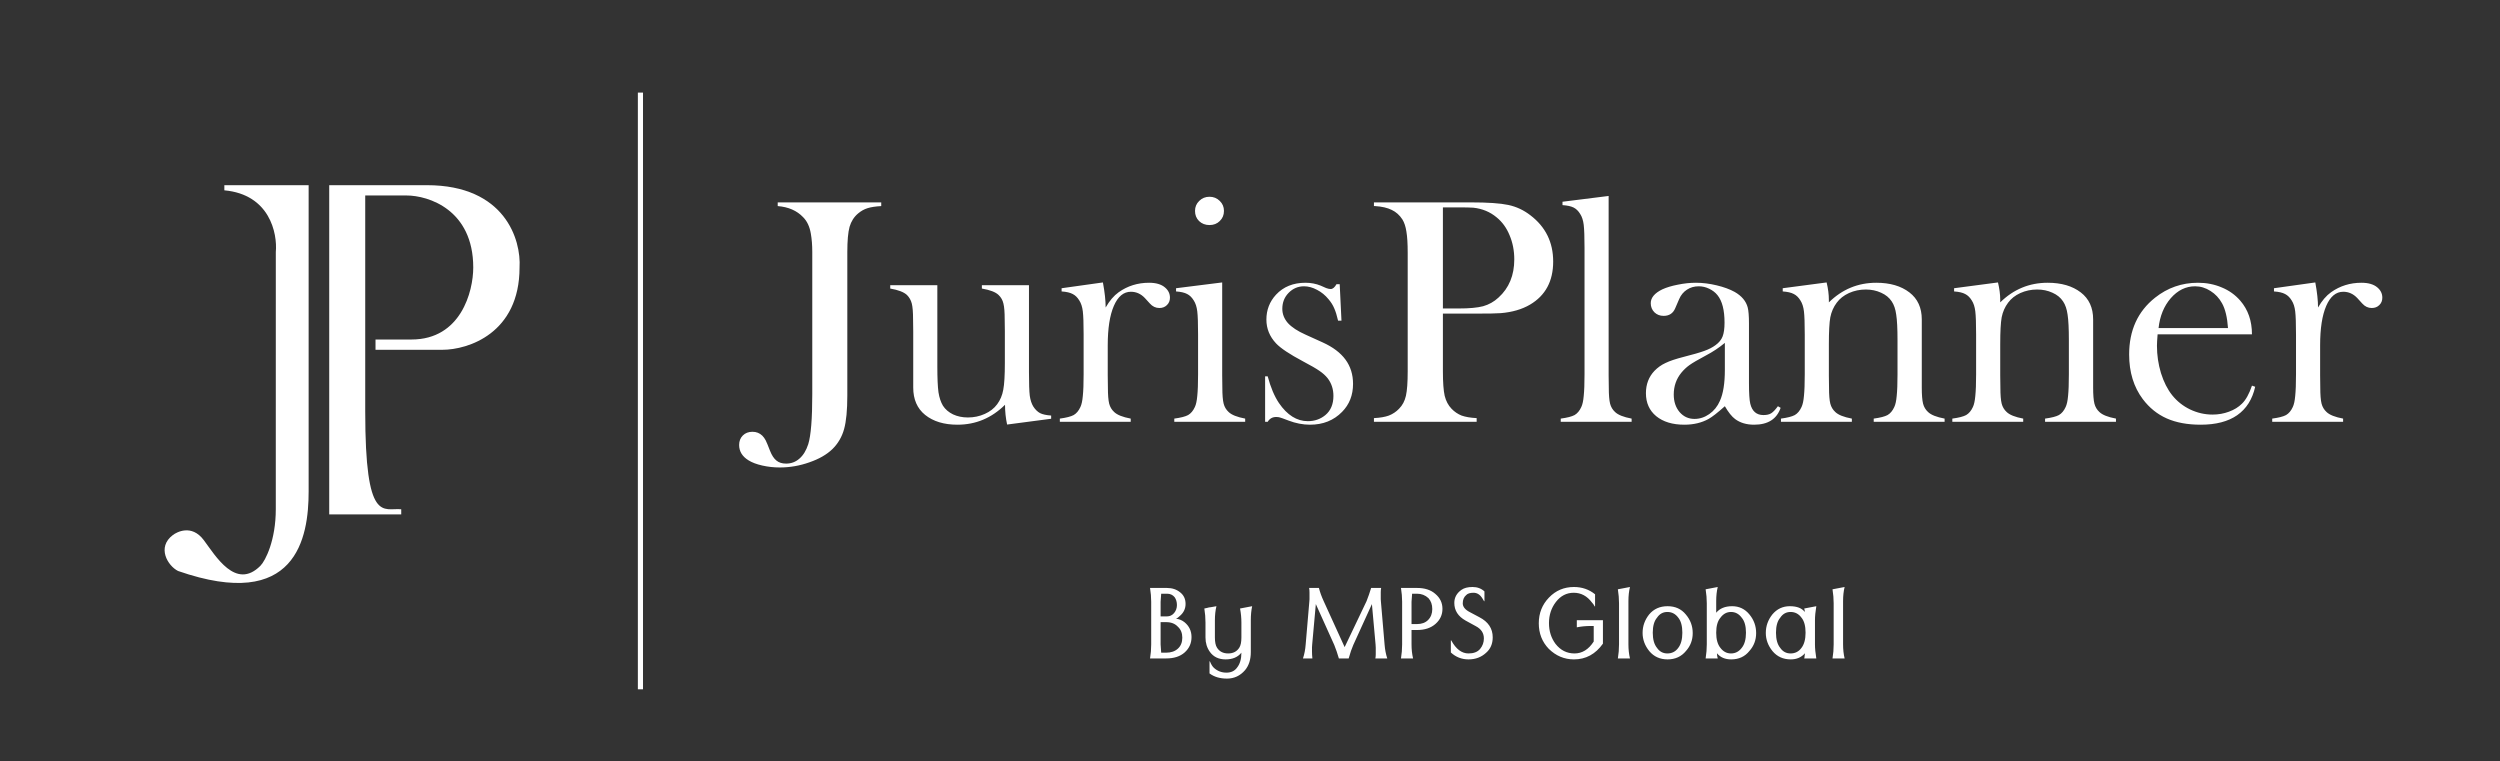 <svg width="243" height="74" viewBox="0 0 243 74" fill="none" xmlns="http://www.w3.org/2000/svg">
<rect x="0" y="0" width="243" height="74" fill="#333333" stroke="none"/>
<path d="M85.656 19.672V20.031C85.104 20.062 84.662 20.13 84.328 20.234C83.995 20.338 83.688 20.51 83.406 20.75C83.01 21.083 82.734 21.516 82.578 22.047C82.432 22.578 82.359 23.396 82.359 24.5V38.453C82.359 39.87 82.255 40.953 82.047 41.703C81.838 42.464 81.458 43.115 80.906 43.656C80.354 44.188 79.609 44.615 78.672 44.938C77.734 45.271 76.776 45.438 75.797 45.438C75.213 45.438 74.646 45.375 74.094 45.25C73.542 45.125 73.099 44.958 72.766 44.75C72.151 44.375 71.844 43.875 71.844 43.25C71.844 42.875 71.963 42.568 72.203 42.328C72.443 42.089 72.755 41.969 73.141 41.969C73.516 41.969 73.833 42.094 74.094 42.344C74.219 42.469 74.328 42.62 74.422 42.797C74.516 42.984 74.656 43.323 74.844 43.812C75.021 44.26 75.229 44.578 75.469 44.766C75.708 44.964 76.021 45.062 76.406 45.062C76.906 45.062 77.338 44.901 77.703 44.578C78.078 44.255 78.365 43.786 78.562 43.172C78.823 42.328 78.953 40.708 78.953 38.312V24.484C78.953 23.828 78.906 23.234 78.812 22.703C78.698 22.026 78.448 21.495 78.062 21.109C77.458 20.474 76.635 20.115 75.594 20.031V19.672H85.656ZM97.891 41.266C97.755 40.641 97.688 40 97.688 39.344C96.385 40.635 94.844 41.281 93.062 41.281C91.76 41.281 90.713 40.964 89.922 40.328C89.151 39.703 88.766 38.818 88.766 37.672V32.234L88.75 31.047C88.75 30.338 88.708 29.823 88.625 29.5C88.542 29.177 88.385 28.901 88.156 28.672C87.854 28.391 87.312 28.182 86.531 28.047V27.719H91.109V35.641C91.109 36.755 91.146 37.583 91.219 38.125C91.302 38.656 91.448 39.094 91.656 39.438C91.885 39.792 92.213 40.073 92.641 40.281C93.068 40.479 93.547 40.578 94.078 40.578C94.662 40.578 95.208 40.464 95.719 40.234C96.229 40.005 96.63 39.693 96.922 39.297C97.224 38.891 97.422 38.422 97.516 37.891C97.62 37.359 97.672 36.484 97.672 35.266V32.203L97.656 31.047C97.656 30.338 97.615 29.823 97.531 29.5C97.458 29.177 97.302 28.901 97.062 28.672C96.771 28.391 96.229 28.182 95.438 28.047V27.719H100.016V36.203C100.016 37.276 100.042 38.031 100.094 38.469C100.156 38.896 100.271 39.245 100.438 39.516C100.625 39.807 100.844 40.021 101.094 40.156C101.344 40.281 101.703 40.359 102.172 40.391V40.703L97.891 41.266ZM107.469 29.891C107.844 29.234 108.266 28.74 108.734 28.406C109.599 27.792 110.583 27.484 111.688 27.484C112.365 27.484 112.88 27.635 113.234 27.938C113.557 28.208 113.719 28.542 113.719 28.938C113.719 29.229 113.62 29.469 113.422 29.656C113.234 29.844 112.99 29.938 112.688 29.938C112.333 29.938 112.026 29.792 111.766 29.5L111.281 28.969C110.896 28.562 110.443 28.359 109.922 28.359C109.214 28.359 108.661 28.818 108.266 29.734C107.87 30.651 107.672 31.927 107.672 33.562V36.484L107.688 37.672C107.688 38.38 107.729 38.901 107.812 39.234C107.896 39.557 108.057 39.828 108.297 40.047C108.589 40.328 109.125 40.542 109.906 40.688V41H103.016V40.688C103.641 40.604 104.089 40.49 104.359 40.344C104.63 40.188 104.849 39.927 105.016 39.562C105.13 39.323 105.208 38.964 105.25 38.484C105.302 37.995 105.328 37.292 105.328 36.375V32.516C105.328 31.443 105.302 30.693 105.25 30.266C105.198 29.828 105.083 29.474 104.906 29.203C104.729 28.912 104.516 28.703 104.266 28.578C104.016 28.443 103.656 28.359 103.188 28.328V28.016L107.203 27.453C107.38 28.401 107.469 29.213 107.469 29.891ZM114.312 28.016L118.797 27.453V36.484L118.812 37.672C118.812 38.38 118.854 38.901 118.938 39.234C119.021 39.557 119.182 39.828 119.422 40.047C119.714 40.328 120.25 40.542 121.031 40.688V41H114.141V40.688C114.766 40.604 115.214 40.49 115.484 40.344C115.755 40.188 115.974 39.927 116.141 39.562C116.255 39.323 116.333 38.964 116.375 38.484C116.427 37.995 116.453 37.292 116.453 36.375V32.516C116.453 31.443 116.427 30.693 116.375 30.266C116.323 29.828 116.208 29.474 116.031 29.203C115.854 28.912 115.641 28.703 115.391 28.578C115.141 28.443 114.781 28.359 114.312 28.328V28.016ZM117.562 21.875C117.156 21.875 116.818 21.745 116.547 21.484C116.286 21.224 116.156 20.896 116.156 20.5C116.156 20.115 116.292 19.792 116.562 19.531C116.833 19.26 117.167 19.125 117.562 19.125C117.958 19.125 118.292 19.26 118.562 19.531C118.833 19.792 118.969 20.115 118.969 20.5C118.969 20.896 118.833 21.224 118.562 21.484C118.302 21.745 117.969 21.875 117.562 21.875ZM122.969 41V36.578H123.219C123.51 37.661 123.875 38.526 124.312 39.172C125.115 40.349 126.052 40.938 127.125 40.938C127.781 40.938 128.349 40.74 128.828 40.344C129.349 39.906 129.609 39.286 129.609 38.484C129.609 37.828 129.422 37.255 129.047 36.766C128.839 36.505 128.573 36.266 128.25 36.047C127.938 35.828 127.406 35.521 126.656 35.125C125.344 34.427 124.469 33.844 124.031 33.375C123.406 32.708 123.094 31.938 123.094 31.062C123.094 30.125 123.406 29.318 124.031 28.641C124.75 27.87 125.703 27.484 126.891 27.484C127.422 27.484 127.917 27.578 128.375 27.766L128.906 28C129.073 28.062 129.219 28.094 129.344 28.094C129.542 28.094 129.729 27.938 129.906 27.625H130.219L130.391 31.172H130.062C129.948 30.672 129.823 30.271 129.688 29.969C129.562 29.667 129.38 29.375 129.141 29.094C128.818 28.698 128.443 28.391 128.016 28.172C127.589 27.943 127.167 27.828 126.75 27.828C126.167 27.828 125.667 28.042 125.25 28.469C124.844 28.885 124.641 29.401 124.641 30.016C124.641 30.526 124.823 30.99 125.188 31.406C125.562 31.812 126.135 32.188 126.906 32.531L128.562 33.281C129.552 33.729 130.292 34.286 130.781 34.953C131.271 35.62 131.516 36.406 131.516 37.312C131.516 38.406 131.161 39.312 130.453 40.031C129.641 40.865 128.599 41.281 127.328 41.281C126.641 41.281 125.943 41.146 125.234 40.875C124.776 40.698 124.5 40.599 124.406 40.578C124.312 40.547 124.193 40.531 124.047 40.531C123.682 40.531 123.406 40.688 123.219 41H122.969ZM140.25 30.484V36.094C140.25 37.156 140.307 37.948 140.422 38.469C140.547 38.979 140.771 39.401 141.094 39.734C141.375 40.026 141.698 40.245 142.062 40.391C142.438 40.526 142.927 40.609 143.531 40.641V41H133.547V40.641C134.151 40.609 134.635 40.526 135 40.391C135.375 40.245 135.703 40.026 135.984 39.734C136.318 39.401 136.542 38.979 136.656 38.469C136.771 37.958 136.828 37.167 136.828 36.094V24.578C136.828 23.682 136.786 22.995 136.703 22.516C136.63 22.026 136.5 21.63 136.312 21.328C136.042 20.912 135.698 20.604 135.281 20.406C134.865 20.198 134.323 20.073 133.656 20.031H133.547V19.672H142.969C144.615 19.672 145.828 19.755 146.609 19.922C147.391 20.088 148.104 20.422 148.75 20.922C150.229 22.047 150.969 23.547 150.969 25.422C150.969 27.328 150.219 28.724 148.719 29.609C147.938 30.068 146.99 30.344 145.875 30.438C145.521 30.469 144.667 30.484 143.312 30.484H140.25ZM140.25 29.984H141.781C142.812 29.984 143.604 29.912 144.156 29.766C144.719 29.609 145.219 29.328 145.656 28.922C146.677 27.995 147.188 26.76 147.188 25.219C147.188 24.365 147.036 23.583 146.734 22.875C146.443 22.156 146.021 21.573 145.469 21.125C144.833 20.594 144.078 20.281 143.203 20.188C142.964 20.167 142.417 20.156 141.562 20.156H140.25V29.984ZM151.875 19.609L156.359 19.047V36.484L156.375 37.672C156.375 38.38 156.417 38.901 156.5 39.234C156.583 39.557 156.745 39.828 156.984 40.047C157.276 40.328 157.812 40.542 158.594 40.688V41H151.703V40.688C152.328 40.604 152.776 40.49 153.047 40.344C153.318 40.188 153.536 39.927 153.703 39.562C153.818 39.323 153.896 38.964 153.938 38.484C153.99 37.995 154.016 37.292 154.016 36.375V24.109C154.016 23.047 153.99 22.297 153.938 21.859C153.885 21.422 153.771 21.068 153.594 20.797C153.417 20.505 153.203 20.297 152.953 20.172C152.703 20.047 152.344 19.969 151.875 19.938V19.609ZM172.812 39.484L173.078 39.641C172.703 40.734 171.844 41.281 170.5 41.281C169.76 41.281 169.146 41.099 168.656 40.734C168.333 40.495 168 40.078 167.656 39.484C166.958 40.109 166.432 40.521 166.078 40.719C165.401 41.094 164.615 41.281 163.719 41.281C162.573 41.281 161.661 41.005 160.984 40.453C160.318 39.901 159.984 39.156 159.984 38.219C159.984 37.354 160.26 36.63 160.812 36.047C161.125 35.724 161.484 35.469 161.891 35.281C162.297 35.083 162.885 34.885 163.656 34.688C164.562 34.458 165.229 34.266 165.656 34.109C166.094 33.953 166.458 33.766 166.75 33.547C167.083 33.307 167.312 33.026 167.438 32.703C167.562 32.38 167.625 31.932 167.625 31.359C167.625 30.141 167.396 29.25 166.938 28.688C166.729 28.427 166.458 28.219 166.125 28.062C165.802 27.906 165.464 27.828 165.109 27.828C164.682 27.828 164.302 27.938 163.969 28.156C163.635 28.375 163.385 28.677 163.219 29.062L162.828 29.969C162.62 30.458 162.245 30.703 161.703 30.703C161.349 30.703 161.052 30.588 160.812 30.359C160.573 30.12 160.453 29.823 160.453 29.469C160.453 28.938 160.828 28.49 161.578 28.125C161.984 27.938 162.484 27.787 163.078 27.672C163.682 27.547 164.271 27.484 164.844 27.484C165.49 27.484 166.161 27.568 166.859 27.734C167.557 27.901 168.141 28.115 168.609 28.375C169.286 28.76 169.708 29.26 169.875 29.875C169.958 30.188 170 30.713 170 31.453V37.234C170 38.214 170.042 38.88 170.125 39.234C170.302 39.974 170.729 40.344 171.406 40.344C171.729 40.344 171.979 40.286 172.156 40.172C172.344 40.057 172.562 39.828 172.812 39.484ZM167.656 33.328C167.094 33.797 166.474 34.208 165.797 34.562C165.036 34.969 164.51 35.276 164.219 35.484C163.927 35.693 163.661 35.943 163.422 36.234C162.932 36.839 162.688 37.542 162.688 38.344C162.688 39.031 162.875 39.599 163.25 40.047C163.635 40.495 164.12 40.719 164.703 40.719C165.214 40.719 165.693 40.562 166.141 40.25C166.599 39.927 166.943 39.5 167.172 38.969C167.495 38.271 167.656 37.26 167.656 35.938V33.328ZM177.547 27.453C177.693 28.057 177.766 28.62 177.766 29.141V29.391C179.057 28.12 180.594 27.484 182.375 27.484C183.708 27.484 184.781 27.797 185.594 28.422C186.396 29.037 186.797 29.912 186.797 31.047V37.672C186.797 38.38 186.839 38.901 186.922 39.234C187.005 39.557 187.167 39.828 187.406 40.047C187.698 40.328 188.234 40.542 189.016 40.688V41H182.125V40.688C182.75 40.604 183.198 40.49 183.469 40.344C183.74 40.188 183.958 39.927 184.125 39.562C184.24 39.323 184.318 38.964 184.359 38.484C184.411 37.995 184.438 37.297 184.438 36.391V33.078C184.438 31.943 184.396 31.109 184.312 30.578C184.24 30.047 184.094 29.62 183.875 29.297C183.635 28.932 183.292 28.651 182.844 28.453C182.396 28.245 181.901 28.141 181.359 28.141C180.776 28.141 180.229 28.255 179.719 28.484C179.219 28.713 178.823 29.026 178.531 29.422C178.219 29.838 178.01 30.312 177.906 30.844C177.812 31.365 177.766 32.234 177.766 33.453V36.516L177.781 37.672C177.781 38.38 177.823 38.901 177.906 39.234C177.99 39.557 178.151 39.828 178.391 40.047C178.682 40.328 179.219 40.542 180 40.688V41H173.109V40.688C173.734 40.604 174.182 40.49 174.453 40.344C174.724 40.188 174.943 39.927 175.109 39.562C175.224 39.323 175.302 38.964 175.344 38.484C175.396 37.995 175.422 37.292 175.422 36.375V32.516C175.422 31.443 175.396 30.693 175.344 30.266C175.292 29.828 175.177 29.474 175 29.203C174.823 28.912 174.609 28.703 174.359 28.578C174.109 28.443 173.75 28.359 173.281 28.328V28.016L177.547 27.453ZM194.203 27.453C194.349 28.057 194.422 28.62 194.422 29.141V29.391C195.714 28.12 197.25 27.484 199.031 27.484C200.365 27.484 201.438 27.797 202.25 28.422C203.052 29.037 203.453 29.912 203.453 31.047V37.672C203.453 38.38 203.495 38.901 203.578 39.234C203.661 39.557 203.823 39.828 204.062 40.047C204.354 40.328 204.891 40.542 205.672 40.688V41H198.781V40.688C199.406 40.604 199.854 40.49 200.125 40.344C200.396 40.188 200.615 39.927 200.781 39.562C200.896 39.323 200.974 38.964 201.016 38.484C201.068 37.995 201.094 37.297 201.094 36.391V33.078C201.094 31.943 201.052 31.109 200.969 30.578C200.896 30.047 200.75 29.62 200.531 29.297C200.292 28.932 199.948 28.651 199.5 28.453C199.052 28.245 198.557 28.141 198.016 28.141C197.432 28.141 196.885 28.255 196.375 28.484C195.875 28.713 195.479 29.026 195.188 29.422C194.875 29.838 194.667 30.312 194.562 30.844C194.469 31.365 194.422 32.234 194.422 33.453V36.516L194.438 37.672C194.438 38.38 194.479 38.901 194.562 39.234C194.646 39.557 194.807 39.828 195.047 40.047C195.339 40.328 195.875 40.542 196.656 40.688V41H189.766V40.688C190.391 40.604 190.839 40.49 191.109 40.344C191.38 40.188 191.599 39.927 191.766 39.562C191.88 39.323 191.958 38.964 192 38.484C192.052 37.995 192.078 37.292 192.078 36.375V32.516C192.078 31.443 192.052 30.693 192 30.266C191.948 29.828 191.833 29.474 191.656 29.203C191.479 28.912 191.266 28.703 191.016 28.578C190.766 28.443 190.406 28.359 189.938 28.328V28.016L194.203 27.453ZM209.719 32.5C209.677 33.01 209.656 33.38 209.656 33.609C209.656 34.516 209.786 35.401 210.047 36.266C210.318 37.13 210.682 37.849 211.141 38.422C211.609 39.005 212.188 39.464 212.875 39.797C213.573 40.13 214.302 40.297 215.062 40.297C215.625 40.297 216.156 40.203 216.656 40.016C217.167 39.828 217.589 39.568 217.922 39.234C218.297 38.87 218.62 38.286 218.891 37.484L219.203 37.594C218.932 38.812 218.349 39.734 217.453 40.359C216.568 40.974 215.385 41.281 213.906 41.281C212.625 41.281 211.526 41.078 210.609 40.672C209.693 40.266 208.917 39.641 208.281 38.797C207.396 37.62 206.953 36.172 206.953 34.453C206.953 32.109 207.792 30.271 209.469 28.938C210.688 27.969 212.078 27.484 213.641 27.484C214.474 27.484 215.245 27.635 215.953 27.938C216.661 28.229 217.26 28.656 217.75 29.219C218.51 30.094 218.891 31.188 218.891 32.5H209.719ZM216.562 31.891C216.49 30.849 216.297 30.047 215.984 29.484C215.703 28.974 215.328 28.573 214.859 28.281C214.391 27.979 213.891 27.828 213.359 27.828C212.464 27.828 211.677 28.213 211 28.984C210.333 29.755 209.938 30.724 209.812 31.891H216.562ZM225.312 29.891C225.688 29.234 226.109 28.74 226.578 28.406C227.443 27.792 228.427 27.484 229.531 27.484C230.208 27.484 230.724 27.635 231.078 27.938C231.401 28.208 231.562 28.542 231.562 28.938C231.562 29.229 231.464 29.469 231.266 29.656C231.078 29.844 230.833 29.938 230.531 29.938C230.177 29.938 229.87 29.792 229.609 29.5L229.125 28.969C228.74 28.562 228.286 28.359 227.766 28.359C227.057 28.359 226.505 28.818 226.109 29.734C225.714 30.651 225.516 31.927 225.516 33.562V36.484L225.531 37.672C225.531 38.38 225.573 38.901 225.656 39.234C225.74 39.557 225.901 39.828 226.141 40.047C226.432 40.328 226.969 40.542 227.75 40.688V41H220.859V40.688C221.484 40.604 221.932 40.49 222.203 40.344C222.474 40.188 222.693 39.927 222.859 39.562C222.974 39.323 223.052 38.964 223.094 38.484C223.146 37.995 223.172 37.292 223.172 36.375V32.516C223.172 31.443 223.146 30.693 223.094 30.266C223.042 29.828 222.927 29.474 222.75 29.203C222.573 28.912 222.359 28.703 222.109 28.578C221.859 28.443 221.5 28.359 221.031 28.328V28.016L225.047 27.453C225.224 28.401 225.312 29.213 225.312 29.891Z" fill="white"/>
<path d="M111.784 64C111.859 63.552 111.896 63.098 111.896 62.637V58.493C111.896 58.058 111.859 57.61 111.784 57.149H113.427C113.937 57.149 114.366 57.292 114.715 57.579C115.063 57.852 115.237 58.226 115.237 58.699C115.237 59.159 115.057 59.545 114.696 59.856C114.547 60.005 114.416 60.099 114.304 60.136C114.615 60.173 114.889 60.285 115.125 60.472C115.586 60.845 115.816 61.331 115.816 61.928C115.816 62.525 115.592 63.023 115.144 63.421C114.708 63.807 114.111 64 113.352 64H111.784ZM112.811 62.637C112.811 62.724 112.829 62.992 112.867 63.44H113.352C113.825 63.44 114.204 63.309 114.491 63.048C114.777 62.787 114.92 62.432 114.92 61.984C114.92 61.536 114.777 61.181 114.491 60.92C114.217 60.621 113.837 60.472 113.352 60.472H112.811V62.637ZM112.867 57.709C112.829 58.12 112.811 58.381 112.811 58.493V59.912H113.445C113.707 59.912 113.931 59.806 114.117 59.595C114.304 59.371 114.397 59.109 114.397 58.811C114.397 58.512 114.323 58.257 114.173 58.045C113.987 57.821 113.744 57.709 113.445 57.709H112.867ZM117.061 59.147C117.124 59.134 117.211 59.116 117.323 59.091C117.435 59.053 117.565 59.028 117.715 59.016C117.864 58.991 118.038 58.96 118.237 58.923C118.138 59.333 118.088 59.788 118.088 60.285V61.965C118.088 62.413 118.156 62.743 118.293 62.955C118.53 63.328 118.891 63.515 119.376 63.515C119.861 63.515 120.222 63.328 120.459 62.955C120.596 62.743 120.664 62.413 120.664 61.965V60.509C120.664 60.061 120.62 59.607 120.533 59.147L121.709 58.923C121.622 59.333 121.579 59.788 121.579 60.285V63.384C121.579 64.106 121.392 64.691 121.019 65.139C120.546 65.686 119.961 65.96 119.264 65.96C118.58 65.96 118.013 65.792 117.565 65.456V64.28H117.603C117.727 64.591 117.864 64.809 118.013 64.933C118.349 65.232 118.748 65.381 119.208 65.381C119.668 65.381 120.017 65.213 120.253 64.877C120.527 64.529 120.664 64.05 120.664 63.44C120.316 63.876 119.805 64.093 119.133 64.093C118.461 64.093 117.951 63.851 117.603 63.365C117.316 62.967 117.173 62.5 117.173 61.965V60.509C117.173 60.061 117.136 59.607 117.061 59.147ZM127.526 62.917V63.347C127.526 63.533 127.539 63.751 127.563 64H126.649C126.786 63.589 126.873 63.141 126.91 62.656L127.265 58.493C127.277 58.419 127.283 58.338 127.283 58.251V57.56C127.283 57.423 127.271 57.286 127.246 57.149H128.198C128.298 57.548 128.453 57.977 128.665 58.437L130.699 62.899L132.827 58.437C132.989 58.027 133.139 57.597 133.275 57.149H134.246C134.221 57.286 134.209 57.423 134.209 57.56V58.232C134.209 58.319 134.215 58.406 134.227 58.493L134.582 62.656C134.619 63.141 134.707 63.589 134.843 64H133.686C133.711 63.863 133.723 63.732 133.723 63.608V62.955C133.723 62.855 133.717 62.749 133.705 62.637L133.35 58.717L131.539 62.693C131.39 63.029 131.241 63.465 131.091 64H130.139C130.003 63.527 129.853 63.092 129.691 62.693L127.899 58.717L127.545 62.637C127.532 62.737 127.526 62.83 127.526 62.917ZM136.175 64C136.249 63.552 136.287 63.098 136.287 62.637V58.493C136.287 58.058 136.249 57.61 136.175 57.149H137.743C138.489 57.149 139.08 57.342 139.516 57.728C139.976 58.114 140.207 58.599 140.207 59.184C140.207 59.756 139.983 60.242 139.535 60.64C139.087 61.038 138.489 61.237 137.743 61.237H137.201V62.637C137.201 63.123 137.251 63.577 137.351 64H136.175ZM137.257 57.709C137.22 58.12 137.201 58.381 137.201 58.493V60.659H137.743C138.191 60.659 138.545 60.528 138.807 60.267C139.08 59.993 139.217 59.638 139.217 59.203C139.217 58.767 139.093 58.412 138.844 58.139C138.533 57.852 138.166 57.709 137.743 57.709H137.257ZM141.06 62.245C141.52 63.092 142.08 63.515 142.74 63.515C143.238 63.515 143.611 63.372 143.86 63.085C144.109 62.787 144.233 62.444 144.233 62.059C144.233 61.536 143.972 61.138 143.449 60.864L142.46 60.323C141.726 59.912 141.359 59.34 141.359 58.605C141.359 58.083 141.589 57.66 142.049 57.336C142.311 57.149 142.672 57.056 143.132 57.056C143.592 57.056 143.978 57.199 144.289 57.485V58.437H144.252C144.177 58.325 144.121 58.232 144.084 58.157C143.86 57.796 143.574 57.616 143.225 57.616C142.889 57.616 142.653 57.691 142.516 57.84C142.292 58.027 142.18 58.294 142.18 58.643C142.18 58.979 142.41 59.265 142.871 59.501L143.785 59.987C144.656 60.435 145.092 61.088 145.092 61.947C145.092 62.581 144.874 63.085 144.439 63.459C143.978 63.882 143.412 64.093 142.74 64.093C142.08 64.093 141.508 63.869 141.023 63.421V62.245H141.06ZM155.805 60.285V62.563C155.083 63.583 154.144 64.093 152.986 64.093C152.053 64.093 151.238 63.751 150.541 63.067C149.894 62.395 149.57 61.567 149.57 60.584C149.57 59.601 149.9 58.767 150.56 58.083C151.219 57.398 152.028 57.056 152.986 57.056C153.77 57.056 154.455 57.292 155.04 57.765V58.941H155.002C154.928 58.792 154.84 58.668 154.741 58.568C154.268 57.933 153.677 57.616 152.968 57.616C152.271 57.616 151.692 57.915 151.232 58.512C150.784 59.097 150.56 59.781 150.56 60.565C150.56 61.337 150.771 62.009 151.194 62.581C151.68 63.204 152.296 63.515 153.042 63.515C153.789 63.515 154.411 63.129 154.909 62.357V60.845H154.648C154.15 60.845 153.689 60.889 153.266 60.976V60.285H155.805ZM157.257 64C157.331 63.552 157.369 63.098 157.369 62.637V58.643C157.369 58.207 157.331 57.753 157.257 57.28L158.433 57.056C158.333 57.467 158.283 57.921 158.283 58.419V62.637C158.283 63.123 158.333 63.577 158.433 64H157.257ZM163.132 60.043C162.858 59.669 162.504 59.483 162.068 59.483C161.645 59.483 161.309 59.669 161.06 60.043C160.786 60.366 160.649 60.852 160.649 61.499C160.649 62.146 160.786 62.637 161.06 62.973C161.309 63.334 161.645 63.515 162.068 63.515C162.504 63.515 162.852 63.34 163.113 62.992C163.387 62.644 163.524 62.146 163.524 61.499C163.524 60.852 163.393 60.366 163.132 60.043ZM163.879 63.272C163.431 63.82 162.833 64.093 162.087 64.093C161.352 64.093 160.761 63.826 160.313 63.291C159.878 62.756 159.66 62.164 159.66 61.517C159.66 60.858 159.872 60.26 160.295 59.725C160.743 59.19 161.34 58.923 162.087 58.923C162.833 58.923 163.424 59.19 163.86 59.725C164.308 60.248 164.532 60.852 164.532 61.536C164.532 62.208 164.314 62.787 163.879 63.272ZM169.297 60.043C169.023 59.669 168.675 59.483 168.252 59.483C167.841 59.483 167.499 59.669 167.225 60.043C166.951 60.366 166.815 60.852 166.815 61.499C166.815 62.146 166.951 62.637 167.225 62.973C167.499 63.334 167.841 63.515 168.252 63.515C168.675 63.515 169.023 63.334 169.297 62.973C169.571 62.637 169.708 62.146 169.708 61.499C169.708 60.852 169.571 60.366 169.297 60.043ZM165.788 64C165.863 63.515 165.9 63.06 165.9 62.637V58.643C165.9 58.207 165.863 57.753 165.788 57.28L166.964 57.056C166.864 57.467 166.815 57.921 166.815 58.419V59.557C167.163 59.134 167.679 58.923 168.364 58.923C169.048 58.923 169.608 59.19 170.044 59.725C170.479 60.248 170.697 60.852 170.697 61.536C170.697 62.208 170.479 62.787 170.044 63.272C169.608 63.82 169.017 64.093 168.271 64.093C167.673 64.093 167.213 63.894 166.889 63.496C166.902 63.583 166.908 63.67 166.908 63.757C166.92 63.844 166.939 63.925 166.964 64H165.788ZM176.415 62.637C176.415 63.023 176.459 63.477 176.546 64H175.37C175.395 63.925 175.407 63.844 175.407 63.757C175.42 63.67 175.432 63.583 175.445 63.496C175.096 63.894 174.636 64.093 174.063 64.093C173.329 64.093 172.738 63.826 172.29 63.291C171.854 62.756 171.637 62.164 171.637 61.517C171.637 60.858 171.848 60.26 172.271 59.725C172.719 59.19 173.285 58.923 173.97 58.923C174.654 58.923 175.14 59.109 175.426 59.483C175.426 59.371 175.407 59.259 175.37 59.147L176.546 58.923C176.459 59.445 176.415 59.9 176.415 60.285V62.637ZM175.109 60.043C174.835 59.669 174.48 59.483 174.045 59.483C173.621 59.483 173.285 59.669 173.037 60.043C172.763 60.366 172.626 60.852 172.626 61.499C172.626 62.146 172.763 62.637 173.037 62.973C173.285 63.334 173.621 63.515 174.045 63.515C174.48 63.515 174.829 63.34 175.09 62.992C175.364 62.644 175.501 62.146 175.501 61.499C175.501 60.852 175.37 60.366 175.109 60.043ZM178.12 64C178.195 63.552 178.232 63.098 178.232 62.637V58.643C178.232 58.207 178.195 57.753 178.12 57.28L179.296 57.056C179.196 57.467 179.147 57.921 179.147 58.419V62.637C179.147 63.123 179.196 63.577 179.296 64H178.12Z" fill="white"/>
<line x1="62.25" y1="9" x2="62.25" y2="67" stroke="white" stroke-width="0.5"/>
<path d="M17.308 55.5C28.808 59.5 30 52.276 30 47.776V33V18H21.807V18.5C26.207 18.9 26.976 22.667 26.809 24.5L26.807 49.5C26.809 52.5 25.807 54.5 25.307 55C22.907 57.4 20.933 54 19.808 52.5C18.608 50.9 17.147 51.747 16.809 52C15.209 53.2 16.308 55 17.308 55.5Z" fill="white"/>
<path d="M39 49.5V50H35.597H32V34V18H41.5C49.1 18 50.667 23.333 50.5 26C50.5 32.4 45.5 34 43 34H36.5V33H40C44.8 33 46 28.333 46 26C46 20.4 41.667 19 39.5 19H35.5V34V40C35.5 51 37.268 49.333 39 49.5Z" fill="white"/>
</svg>
